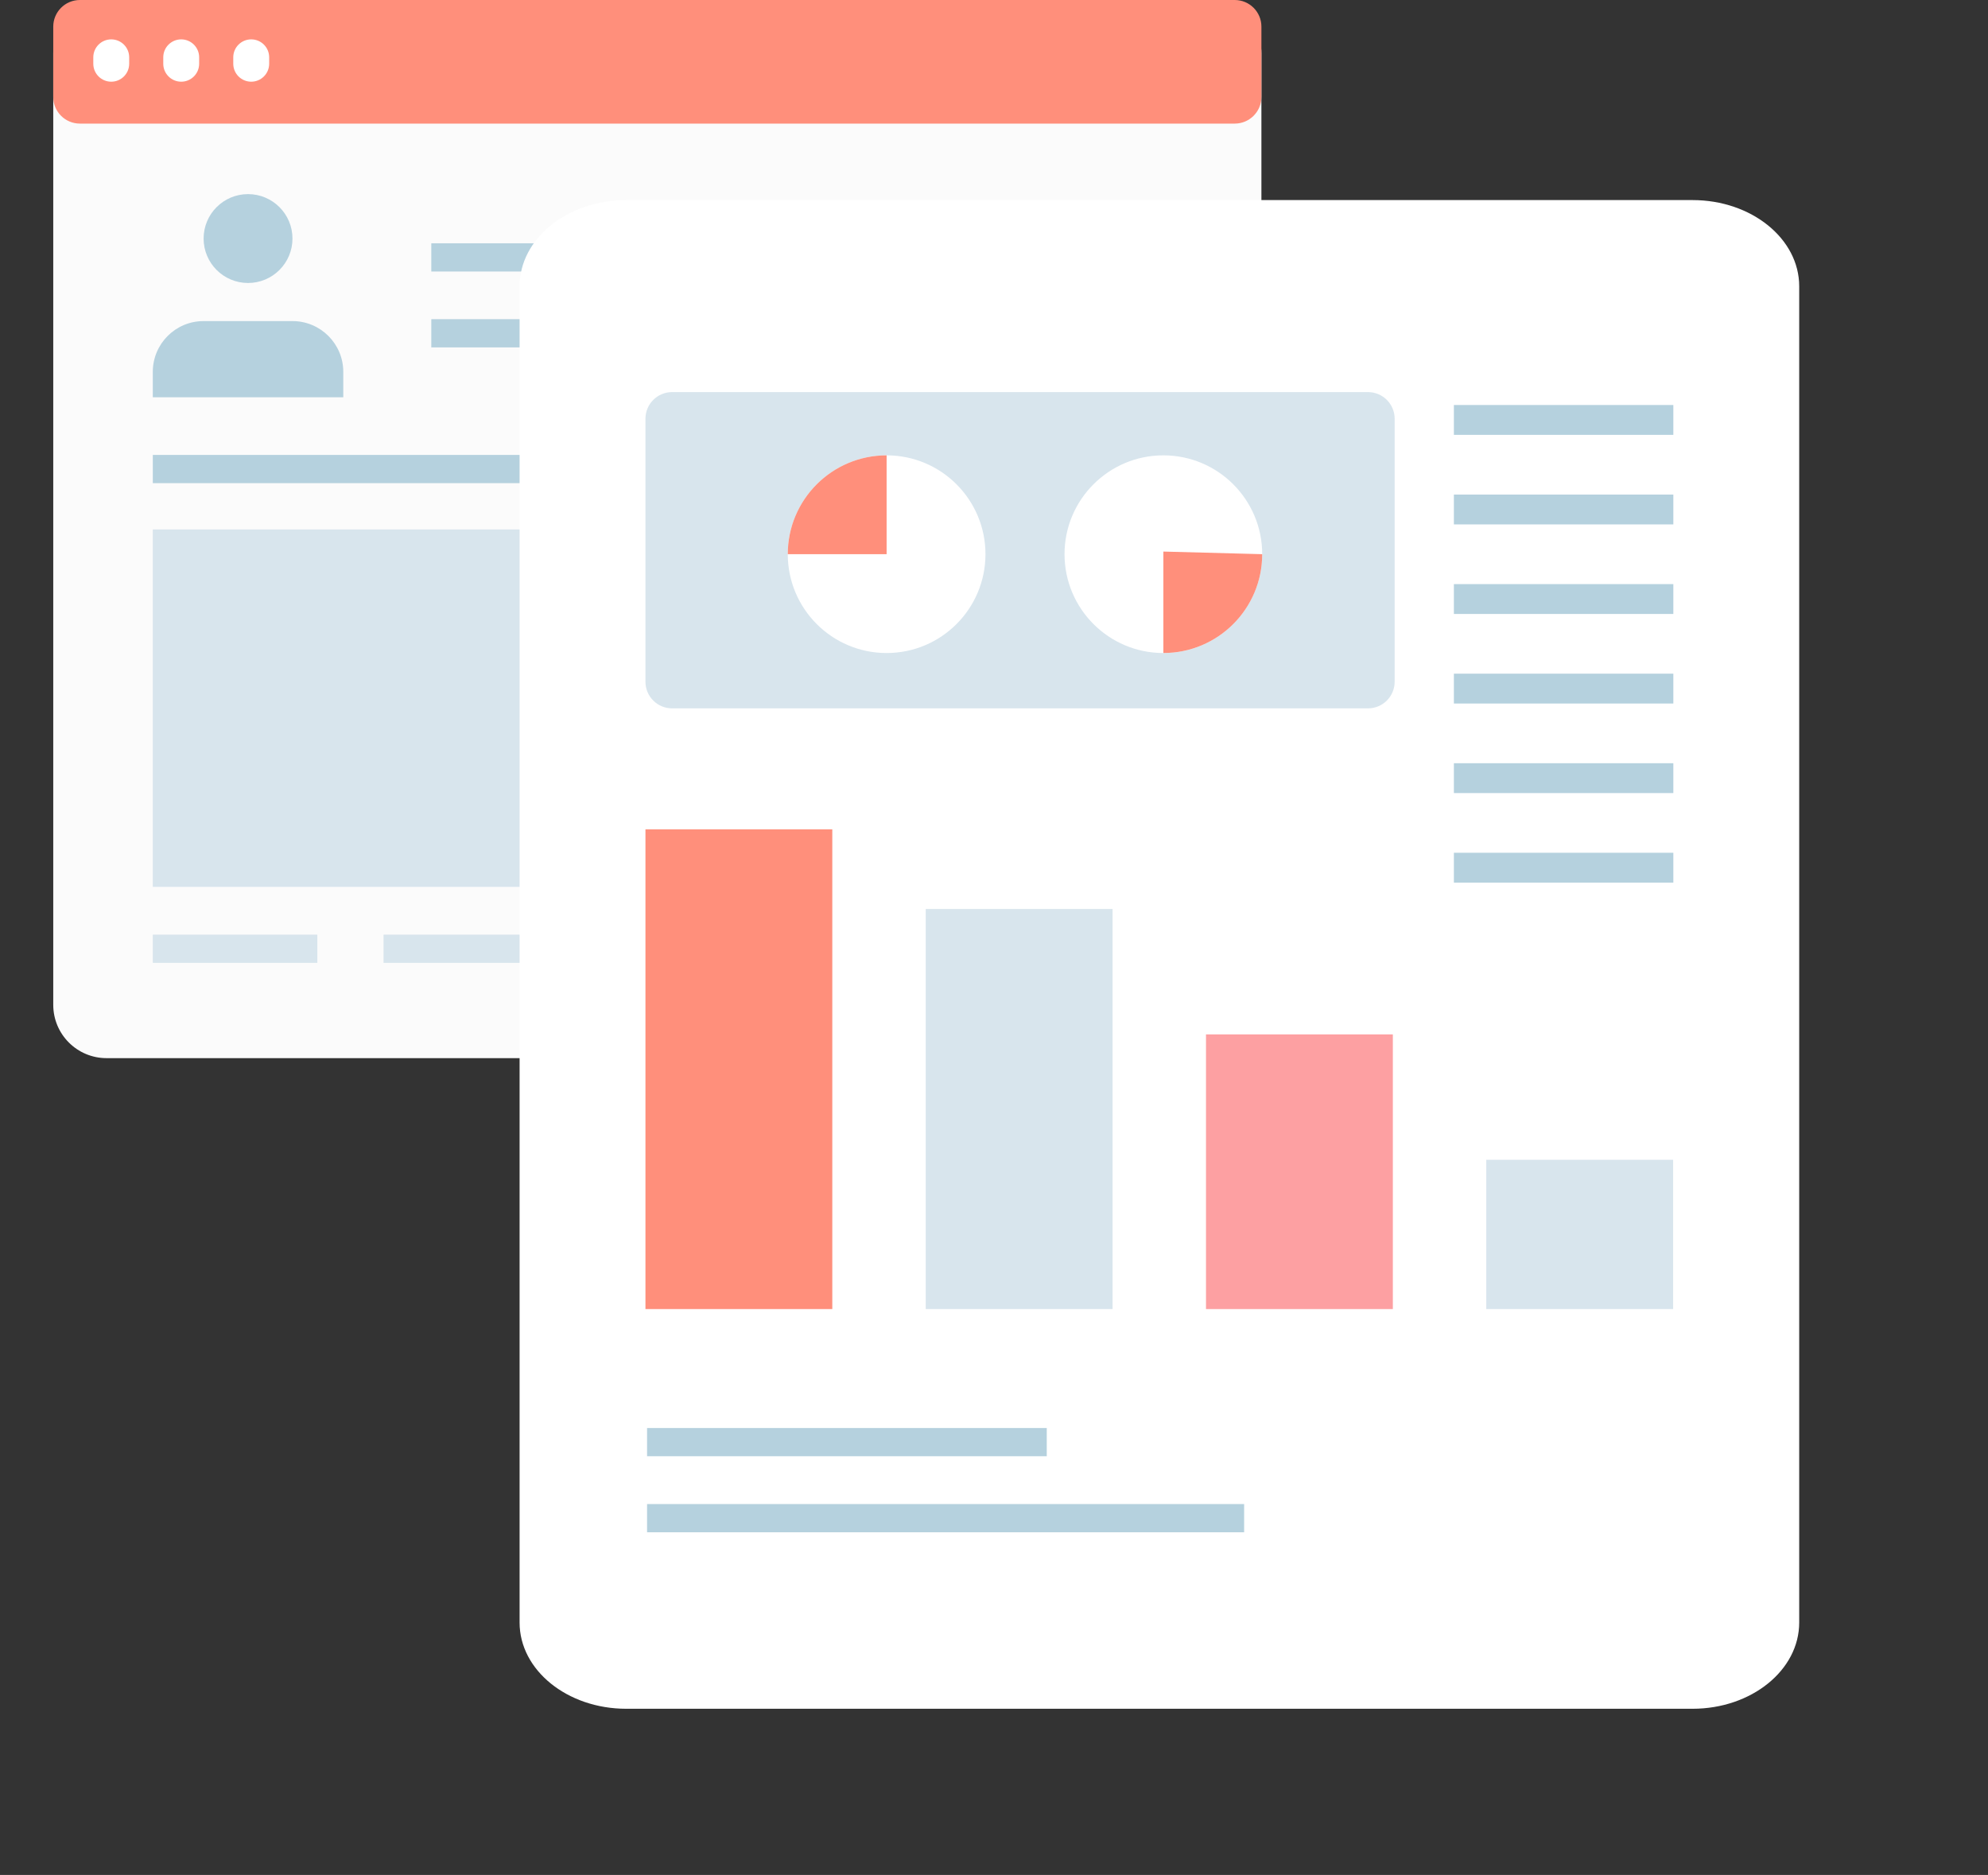 <?xml version="1.0" standalone="no"?><!DOCTYPE svg PUBLIC "-//W3C//DTD SVG 1.1//EN" "http://www.w3.org/Graphics/SVG/1.1/DTD/svg11.dtd"><svg height="1162" legacy-metrics="false" node-id="1" sillyvg="true" template-height="1162" template-width="1232" version="1.1" viewBox="0 0 1232 1162" width="1232" xmlns="http://www.w3.org/2000/svg" xmlns:xlink="http://www.w3.org/1999/xlink"><rect x="0" y="0" width="1232" height="1162" fill="#333333" stroke="none"/><defs node-id="30"></defs><path d="M 748.69 0.00 L 66.03 0.00 C 47.79 0.00 33.00 14.79 33.00 33.03 L 33.00 622.75 C 33.00 640.99 47.79 655.78 66.03 655.78 L 748.69 655.78 C 766.93 655.78 781.72 640.99 781.72 622.75 L 781.72 33.03 C 781.72 14.79 766.93 0.00 748.69 0.00 Z" fill="#fbfbfb" fill-rule="nonzero" node-id="32" stroke="none" target-height="655.778" target-width="748.719" target-x="33" target-y="0"></path><path d="M 765.20 0.00 L 49.52 0.00 C 40.39 0.00 33.00 7.39 33.00 16.52 L 33.00 60.08 C 33.00 69.20 40.39 76.60 49.52 76.60 L 765.20 76.60 C 774.33 76.60 781.72 69.20 781.72 60.08 L 781.72 16.52 C 781.72 7.39 774.33 0.00 765.20 0.00 Z" fill="#ff8f7b" fill-rule="nonzero" node-id="34" stroke="none" target-height="76.599" target-width="748.719" target-x="33" target-y="0"></path><path d="M 80.06 39.51 L 80.06 35.52 C 80.06 29.38 75.08 24.40 68.94 24.40 C 62.80 24.40 57.82 29.38 57.82 35.52 L 57.82 39.51 C 57.82 45.65 62.80 50.63 68.94 50.63 C 75.08 50.63 80.06 45.65 80.06 39.51 Z" fill="#ffffff" fill-rule="nonzero" node-id="36" stroke="none" target-height="26.233" target-width="22.245" target-x="57.816" target-y="24.395"></path><path d="M 123.42 39.51 L 123.42 35.52 C 123.42 29.38 118.44 24.40 112.30 24.40 C 106.16 24.40 101.18 29.38 101.18 35.52 L 101.18 39.51 C 101.18 45.65 106.16 50.63 112.30 50.63 C 118.44 50.63 123.42 45.65 123.42 39.51 Z" fill="#ffffff" fill-rule="nonzero" node-id="38" stroke="none" target-height="26.233" target-width="22.246" target-x="101.177" target-y="24.395"></path><path d="M 166.81 39.50 L 166.81 35.52 C 166.81 29.38 161.83 24.40 155.69 24.40 C 149.54 24.40 144.56 29.38 144.56 35.52 L 144.56 39.50 C 144.56 45.65 149.54 50.63 155.69 50.63 C 161.83 50.63 166.81 45.65 166.81 39.50 Z" fill="#ffffff" fill-rule="nonzero" node-id="40" stroke="none" target-height="26.233" target-width="22.254" target-x="144.558" target-y="24.395"></path><path d="M 212.74 246.21 L 212.74 230.48 C 212.74 213.08 198.64 198.99 181.25 198.99 L 126.17 198.99 C 108.78 198.99 94.69 213.07 94.69 230.48 L 94.69 246.21 L 212.74 246.21 Z" fill="#b5d1de" fill-rule="nonzero" node-id="42" stroke="none" target-height="47.226" target-width="118.045" target-x="94.69" target-y="198.985"></path><path d="M 153.71 175.38 C 168.92 175.38 181.25 163.05 181.25 147.84 C 181.25 132.63 168.92 120.30 153.71 120.30 C 138.50 120.30 126.18 132.63 126.18 147.84 C 126.18 163.05 138.50 175.38 153.71 175.38 Z" fill="#b5d1de" fill-rule="nonzero" node-id="44" stroke="none" target-height="55.071" target-width="55.071" target-x="126.177" target-y="120.304"></path><path d="M 637.29 150.78 L 267.28 150.78 L 267.28 168.27 L 637.29 168.27 L 637.29 150.78 Z" fill="#b5d1de" fill-rule="nonzero" node-id="46" stroke="none" target-height="17.488" target-width="370.009" target-x="267.283" target-y="150.778"></path><path d="M 464.71 281.94 L 94.70 281.94 L 94.70 299.43 L 464.71 299.43 L 464.71 281.94 Z" fill="#b5d1de" fill-rule="nonzero" node-id="48" stroke="none" target-height="17.487" target-width="370.009" target-x="94.698" target-y="281.942"></path><path d="M 196.65 579.24 L 94.70 579.24 L 94.70 596.73 L 196.65 596.73 L 196.65 579.24 Z" fill="#d8e5ed" fill-rule="nonzero" node-id="50" stroke="none" target-height="17.489" target-width="101.948" target-x="94.698" target-y="579.242"></path><path d="M 339.65 579.24 L 237.69 579.24 L 237.69 596.73 L 339.65 596.73 L 339.65 579.24 Z" fill="#d8e5ed" fill-rule="nonzero" node-id="52" stroke="none" target-height="17.489" target-width="101.957" target-x="237.691" target-y="579.242"></path><path d="M 482.64 579.24 L 380.69 579.24 L 380.69 596.73 L 482.64 596.73 L 482.64 579.24 Z" fill="#d8e5ed" fill-rule="nonzero" node-id="54" stroke="none" target-height="17.489" target-width="101.948" target-x="380.694" target-y="579.242"></path><path d="M 514.98 197.81 L 267.28 197.81 L 267.28 215.30 L 514.98 215.30 L 514.98 197.81 Z" fill="#b5d1de" fill-rule="nonzero" node-id="56" stroke="none" target-height="17.489" target-width="247.696" target-x="267.283" target-y="197.812"></path><path d="M 715.53 328.11 L 94.70 328.11 L 94.70 549.62 L 715.53 549.62 L 715.53 328.11 Z" fill="#d8e5ed" fill-rule="nonzero" node-id="58" stroke="none" target-height="221.516" target-width="620.836" target-x="94.698" target-y="328.109"></path><path d="M 322.00 177.43 L 322.00 1005.57 C 322.00 1035.08 351.59 1059.00 388.08 1059.00 L 1048.92 1059.00 C 1085.41 1059.00 1115.00 1035.08 1115.00 1005.57 L 1115.00 177.43 C 1115.00 147.92 1085.41 124.00 1048.92 124.00 L 388.08 124.00 C 351.59 124.00 322.00 147.92 322.00 177.43 Z" fill="#ffffff" fill-rule="nonzero" node-id="60" stroke="none" target-height="935" target-width="793" target-x="322" target-y="124"></path><path d="M 771.01 932.13 L 401.00 932.13 L 401.00 949.62 L 771.01 949.62 L 771.01 932.13 Z" fill="#b5d1de" fill-rule="nonzero" node-id="62" stroke="none" target-height="17.487" target-width="370.009" target-x="401" target-y="932.13"></path><path d="M 648.70 885.00 L 401.00 885.00 L 401.00 902.49 L 648.70 902.49 L 648.70 885.00 Z" fill="#b5d1de" fill-rule="nonzero" node-id="64" stroke="none" target-height="17.489" target-width="247.696" target-x="401" target-y="885"></path><path d="M 400.00 259.52 C 400.00 250.39 407.40 243.00 416.52 243.00 L 847.77 243.00 C 856.90 243.00 864.29 250.39 864.29 259.52 L 864.29 422.49 C 864.29 431.61 856.90 439.00 847.77 439.00 L 416.52 439.00 C 407.40 439.00 400.00 431.61 400.00 422.49 L 400.00 259.52 Z" fill="#d8e5ed" fill-rule="evenodd" node-id="66" stroke="none" target-height="196.005" target-width="464.29" target-x="400" target-y="243"></path><path d="M 549.45 404.71 C 583.28 404.71 610.71 377.28 610.71 343.45 C 610.71 309.62 583.28 282.20 549.45 282.20 C 515.63 282.20 488.20 309.62 488.20 343.45 C 488.20 377.28 515.63 404.71 549.45 404.71 Z" fill="#ffffff" fill-rule="nonzero" node-id="68" stroke="none" target-height="122.505" target-width="122.503" target-x="488.203" target-y="282.201"></path><path d="M 549.45 282.20 C 515.63 282.20 488.20 309.62 488.20 343.45 L 549.45 343.45 C 549.45 317.83 549.45 297.42 549.45 282.20 Z" fill="#ff8f7b" fill-rule="evenodd" node-id="70" stroke="none" target-height="61.252" target-width="61.251" target-x="488.203" target-y="282.201"></path><path d="M 720.96 404.71 C 754.79 404.71 782.21 377.28 782.21 343.45 C 782.21 309.62 754.79 282.20 720.96 282.20 C 687.13 282.20 659.71 309.62 659.71 343.45 C 659.71 377.28 687.13 404.71 720.96 404.71 Z" fill="#ffffff" fill-rule="nonzero" node-id="72" stroke="none" target-height="122.505" target-width="122.504" target-x="659.709" target-y="282.201"></path><path d="M 720.96 341.83 C 720.96 342.91 720.96 363.87 720.96 404.70 C 754.79 404.70 782.21 377.28 782.21 343.45 C 782.21 343.45 761.80 342.91 720.96 341.83 Z" fill="#ff8f7b" fill-rule="evenodd" node-id="74" stroke="none" target-height="62.871" target-width="61.252" target-x="720.961" target-y="341.833"></path><path d="M 1036.87 718.77 L 921.07 718.77 L 921.07 811.29 L 1036.87 811.29 L 1036.87 718.77 Z" fill="#d8e5ed" fill-rule="evenodd" node-id="76" stroke="none" target-height="92.518" target-width="115.798" target-x="921.072" target-y="718.772"></path><path d="M 901.00 528.50 L 1037.00 528.50 L 1037.00 547.00 L 901.00 547.00 L 901.00 528.50 Z M 901.00 473.00 L 1037.00 473.00 L 1037.00 491.50 L 901.00 491.50 L 901.00 473.00 Z M 901.00 417.50 L 1037.00 417.50 L 1037.00 436.00 L 901.00 436.00 L 901.00 417.50 Z M 901.00 362.00 L 1037.00 362.00 L 1037.00 380.50 L 901.00 380.50 L 901.00 362.00 Z M 901.00 306.50 L 1037.00 306.50 L 1037.00 325.00 L 901.00 325.00 L 901.00 306.50 Z M 901.00 251.00 L 1037.00 251.00 L 1037.00 269.50 L 901.00 269.50 L 901.00 251.00 Z" fill="#b5d1de" fill-rule="evenodd" node-id="78" stroke="none" target-height="296" target-width="136" target-x="901" target-y="251"></path><path d="M 863.17 641.06 L 747.38 641.06 L 747.38 811.29 L 863.17 811.29 L 863.17 641.06 Z" fill="#fda0a2" fill-rule="evenodd" node-id="80" stroke="none" target-height="170.231" target-width="115.793" target-x="747.382" target-y="641.059"></path><path d="M 689.48 563.34 L 573.69 563.34 L 573.69 811.29 L 689.48 811.29 L 689.48 563.34 Z" fill="#d8e5ed" fill-rule="evenodd" node-id="82" stroke="none" target-height="247.948" target-width="115.793" target-x="573.69" target-y="563.342"></path><path d="M 515.79 514.00 L 400.00 514.00 L 400.00 811.29 L 515.79 811.29 L 515.79 514.00 Z" fill="#ff8f7b" fill-rule="evenodd" node-id="84" stroke="none" target-height="297.29" target-width="115.795" target-x="400" target-y="514"></path></svg>